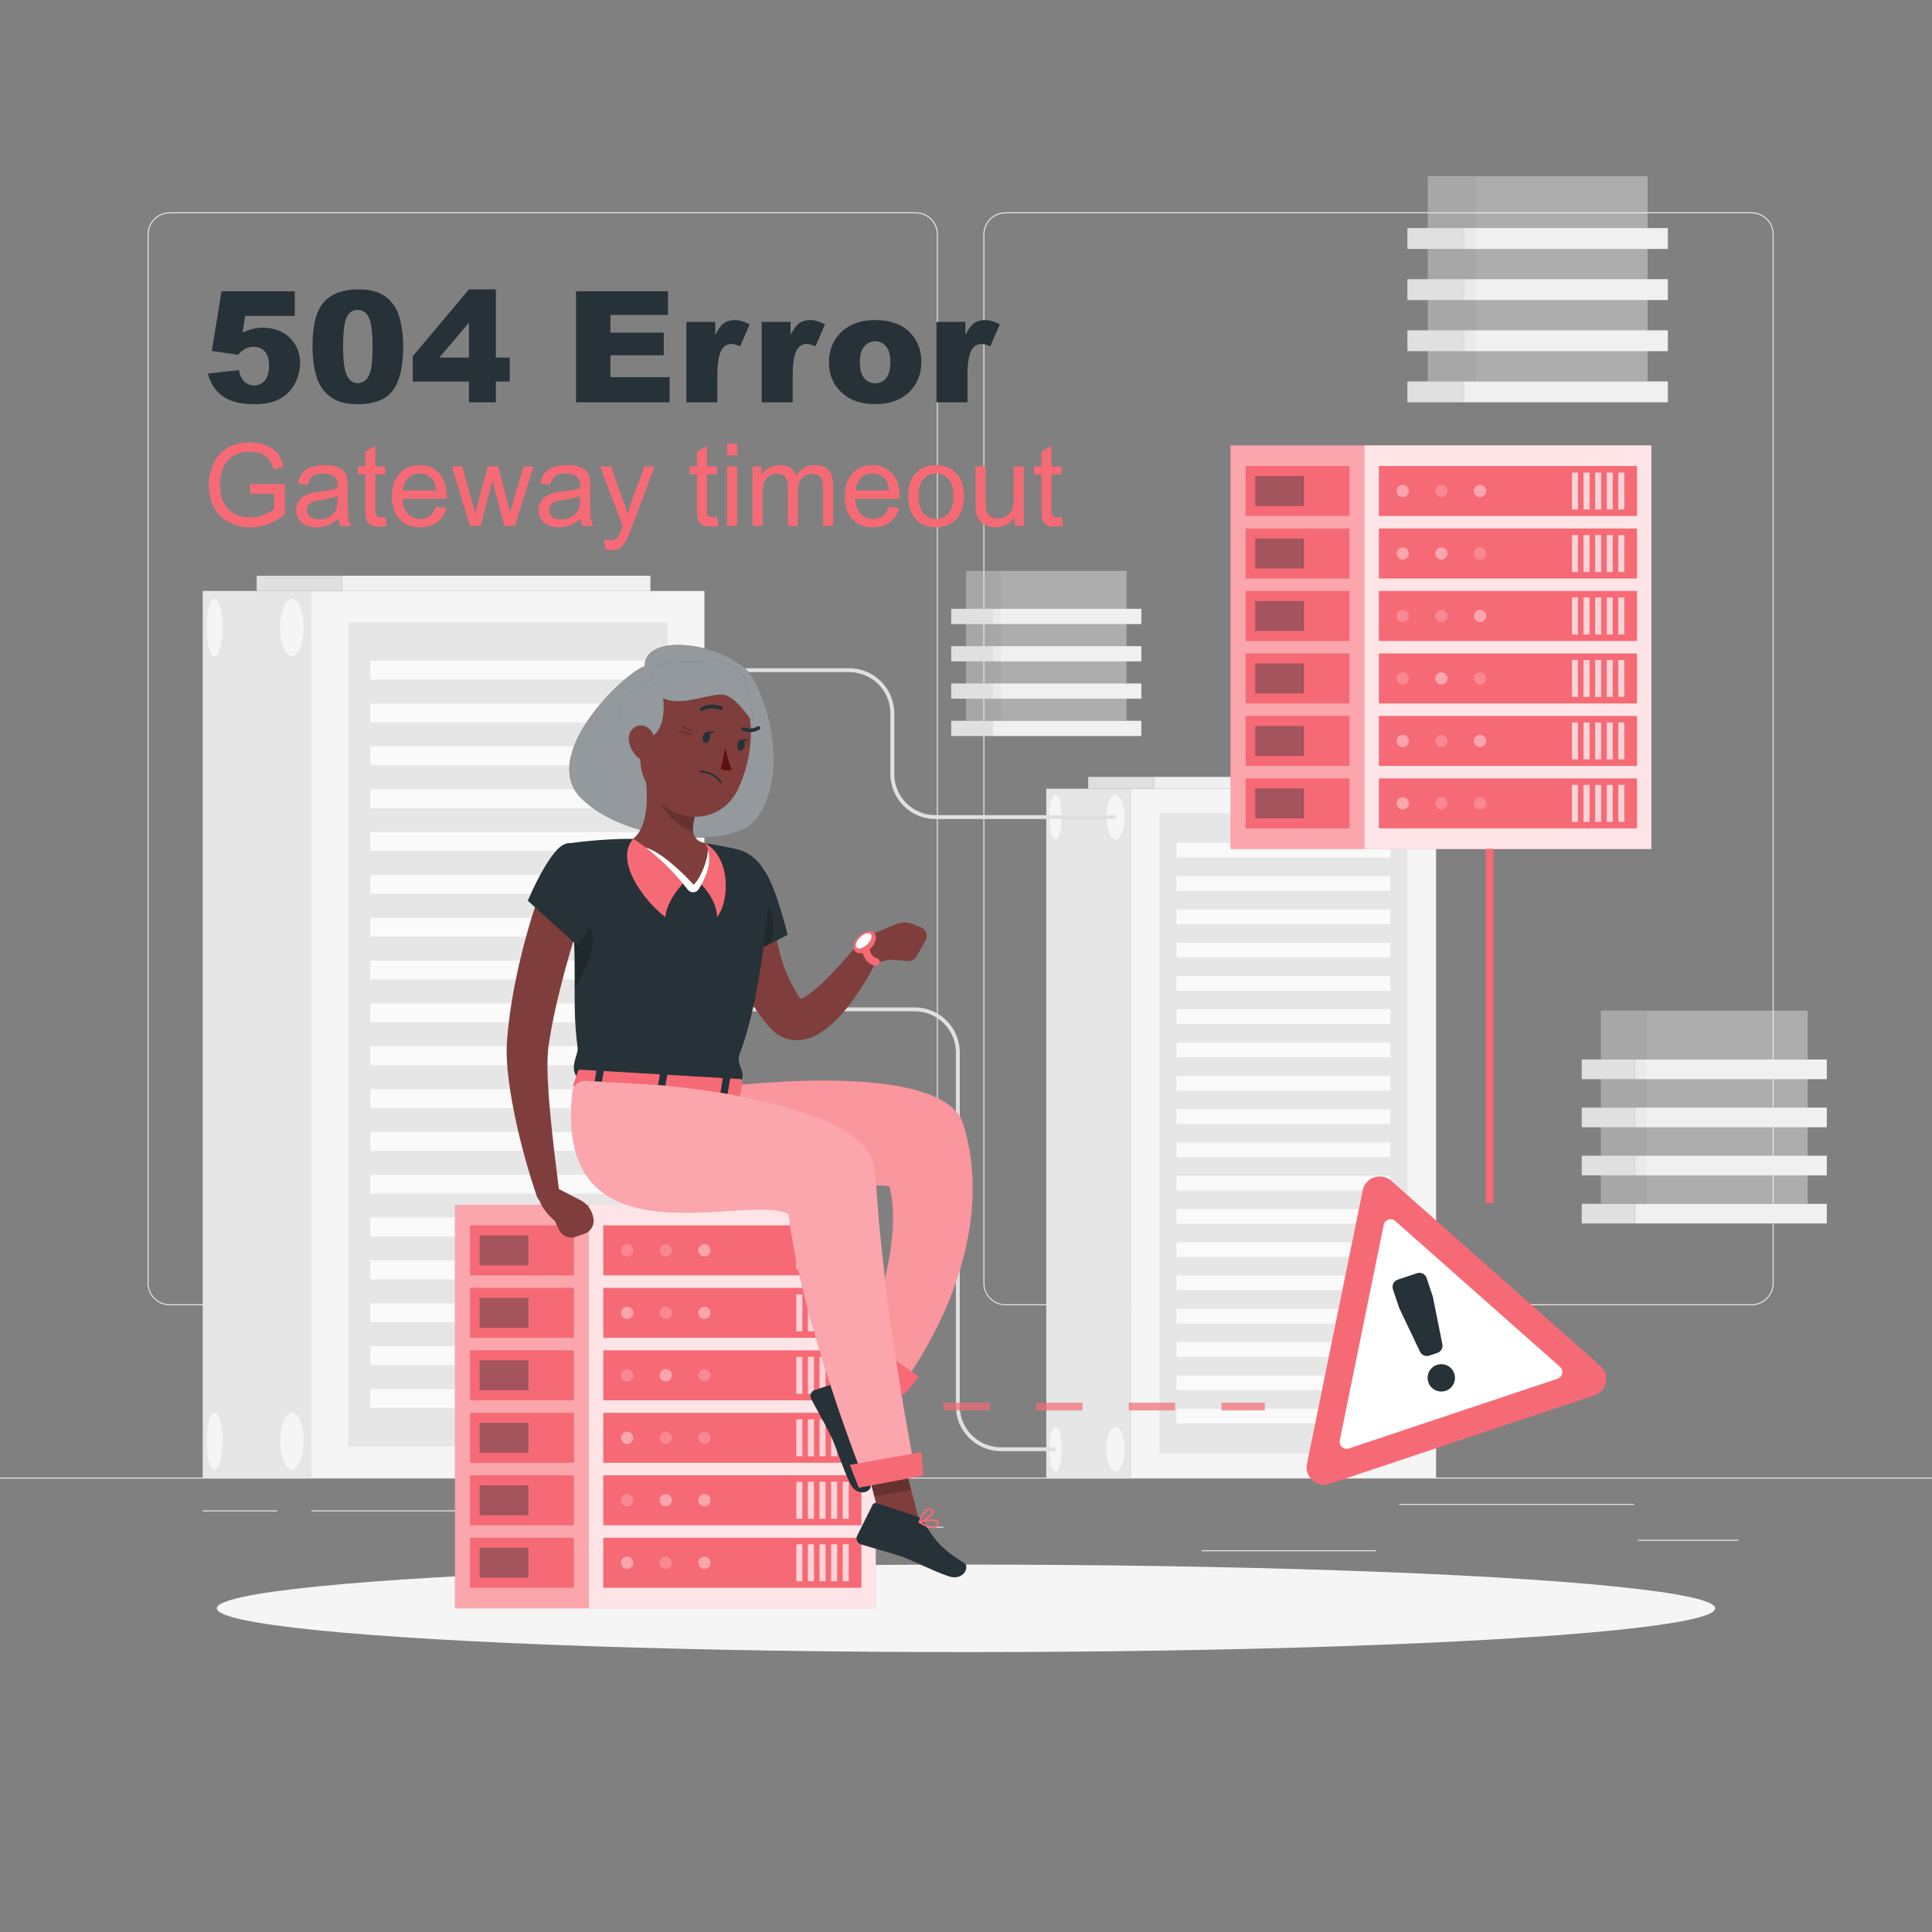 <?xml version="1.0" encoding="utf-8"?>
<!-- Generator: Adobe Illustrator 27.5.0, SVG Export Plug-In . SVG Version: 6.00 Build 0)  -->
<svg version="1.1" xmlns="http://www.w3.org/2000/svg" xmlns:xlink="http://www.w3.org/1999/xlink" x="0px" y="0px"
	 viewBox="0 0 500 500" style="enable-background:new 0 0 500 500;" xml:space="preserve">
<rect x="0" y="0" width="500" height="500" fill="#808080" stroke="none"/>
<g id="Background_Complete">
	<g>
		<g>
			<rect y="382.398" style="fill:#EBEBEB;" width="500" height="0.25"/>
			<path style="fill:#EBEBEB;" d="M237.014,337.8H43.915c-3.147,0-5.708-2.561-5.708-5.708V60.66c0-3.147,2.561-5.708,5.708-5.708
				h193.099c3.146,0,5.707,2.561,5.707,5.708v271.432C242.721,335.239,240.16,337.8,237.014,337.8z M43.915,55.203
				c-3.01,0-5.458,2.448-5.458,5.458v271.432c0,3.01,2.448,5.458,5.458,5.458h193.099c3.009,0,5.457-2.448,5.457-5.458V60.66
				c0-3.009-2.448-5.458-5.457-5.458H43.915z"/>
			<path style="fill:#EBEBEB;" d="M453.31,337.8H260.212c-3.147,0-5.707-2.561-5.707-5.708V60.66c0-3.147,2.561-5.708,5.707-5.708
				H453.31c3.148,0,5.708,2.561,5.708,5.708v271.432C459.019,335.239,456.458,337.8,453.31,337.8z M260.212,55.203
				c-3.009,0-5.457,2.448-5.457,5.458v271.432c0,3.01,2.448,5.458,5.457,5.458H453.31c3.01,0,5.458-2.448,5.458-5.458V60.66
				c0-3.009-2.448-5.458-5.458-5.458H260.212z"/>
		</g>
		<g>
			<rect x="423.904" y="398.494" style="fill:#EBEBEB;" width="25.997" height="0.25"/>
			<rect x="311" y="401.208" style="fill:#EBEBEB;" width="45.027" height="0.25"/>
			<rect x="362.111" y="389.208" style="fill:#EBEBEB;" width="60.792" height="0.25"/>
			<rect x="52.459" y="390.888" style="fill:#EBEBEB;" width="19.235" height="0.25"/>
			<rect x="80.597" y="390.888" style="fill:#EBEBEB;" width="55.292" height="0.25"/>
			<rect x="169.667" y="395.111" style="fill:#EBEBEB;" width="74.467" height="0.25"/>
		</g>
	</g>
	<g>
		<g>
			<rect x="80.597" y="152.946" style="fill:#F5F5F5;" width="101.706" height="229.452"/>
			<rect x="90.143" y="161.002" style="fill:#E6E6E6;" width="82.612" height="213.341"/>
			<g>
				<rect x="95.826" y="171.002" style="fill:#FAFAFA;" width="71.247" height="4.879"/>
				<rect x="95.826" y="182.088" style="fill:#FAFAFA;" width="71.247" height="4.879"/>
				<rect x="95.826" y="193.174" style="fill:#FAFAFA;" width="71.247" height="4.879"/>
				<rect x="95.826" y="204.26" style="fill:#FAFAFA;" width="71.247" height="4.879"/>
				<rect x="95.826" y="215.346" style="fill:#FAFAFA;" width="71.247" height="4.879"/>
				<rect x="95.826" y="226.432" style="fill:#FAFAFA;" width="71.247" height="4.879"/>
				<rect x="95.826" y="237.518" style="fill:#FAFAFA;" width="71.247" height="4.879"/>
				<rect x="95.826" y="248.604" style="fill:#FAFAFA;" width="71.247" height="4.879"/>
				<rect x="95.826" y="259.69" style="fill:#FAFAFA;" width="71.247" height="4.879"/>
				<rect x="95.826" y="270.776" style="fill:#FAFAFA;" width="71.247" height="4.879"/>
				<rect x="95.826" y="281.862" style="fill:#FAFAFA;" width="71.247" height="4.879"/>
				<rect x="95.826" y="292.948" style="fill:#FAFAFA;" width="71.247" height="4.879"/>
				<rect x="95.826" y="304.034" style="fill:#FAFAFA;" width="71.247" height="4.879"/>
				<rect x="95.826" y="315.12" style="fill:#FAFAFA;" width="71.247" height="4.879"/>
				<rect x="95.826" y="326.206" style="fill:#FAFAFA;" width="71.247" height="4.879"/>
				<rect x="95.826" y="337.292" style="fill:#FAFAFA;" width="71.247" height="4.879"/>
				<rect x="95.826" y="348.378" style="fill:#FAFAFA;" width="71.247" height="4.879"/>
				<rect x="95.826" y="359.464" style="fill:#FAFAFA;" width="71.247" height="4.879"/>
			</g>
			
				<rect x="52.459" y="152.946" transform="matrix(-1 -1.224647e-16 1.224647e-16 -1 133.056 535.345)" style="fill:#E6E6E6;" width="28.138" height="229.452"/>
			<rect x="88.511" y="149" style="fill:#F0F0F0;" width="79.822" height="3.946"/>
			
				<rect x="66.428" y="149" transform="matrix(-1 -1.224647e-16 1.224647e-16 -1 154.94 301.946)" style="fill:#E0E0E0;" width="22.083" height="3.946"/>
			<ellipse style="fill:#F5F5F5;" cx="75.548" cy="162.39" rx="3.048" ry="7.444"/>
			<path style="fill:#F5F5F5;" d="M53.459,162.39c0,4.111,0.923,7.444,2.062,7.444c1.139,0,2.062-3.333,2.062-7.444
				c0-4.111-0.923-7.444-2.062-7.444C54.382,154.946,53.459,158.279,53.459,162.39z"/>
			<ellipse style="fill:#F5F5F5;" cx="75.548" cy="372.955" rx="3.048" ry="7.444"/>
			<path style="fill:#F5F5F5;" d="M53.459,372.955c0,4.111,0.923,7.444,2.062,7.444c1.139,0,2.062-3.333,2.062-7.444
				s-0.923-7.444-2.062-7.444C54.382,365.511,53.459,368.844,53.459,372.955z"/>
		</g>
		<g>
			<rect x="292.637" y="204.125" style="fill:#F5F5F5;" width="79.02" height="178.274"/>
			<rect x="300.054" y="210.384" style="fill:#E6E6E6;" width="64.186" height="165.756"/>
			<g>
				<rect x="304.469" y="218.153" style="fill:#FAFAFA;" width="55.356" height="3.791"/>
				<rect x="304.469" y="226.766" style="fill:#FAFAFA;" width="55.356" height="3.791"/>
				<rect x="304.469" y="235.38" style="fill:#FAFAFA;" width="55.356" height="3.791"/>
				<rect x="304.469" y="243.993" style="fill:#FAFAFA;" width="55.356" height="3.791"/>
				<rect x="304.469" y="252.606" style="fill:#FAFAFA;" width="55.356" height="3.791"/>
				<rect x="304.469" y="261.22" style="fill:#FAFAFA;" width="55.356" height="3.791"/>
				<rect x="304.469" y="269.833" style="fill:#FAFAFA;" width="55.356" height="3.791"/>
				<rect x="304.469" y="278.446" style="fill:#FAFAFA;" width="55.356" height="3.791"/>
				<rect x="304.469" y="287.059" style="fill:#FAFAFA;" width="55.356" height="3.791"/>
				<rect x="304.469" y="295.673" style="fill:#FAFAFA;" width="55.356" height="3.791"/>
				<rect x="304.469" y="304.286" style="fill:#FAFAFA;" width="55.356" height="3.791"/>
				<rect x="304.469" y="312.899" style="fill:#FAFAFA;" width="55.356" height="3.791"/>
				<rect x="304.469" y="321.513" style="fill:#FAFAFA;" width="55.356" height="3.791"/>
				<rect x="304.469" y="330.126" style="fill:#FAFAFA;" width="55.356" height="3.791"/>
				<rect x="304.469" y="338.739" style="fill:#FAFAFA;" width="55.356" height="3.791"/>
				<rect x="304.469" y="347.353" style="fill:#FAFAFA;" width="55.356" height="3.791"/>
				<rect x="304.469" y="355.966" style="fill:#FAFAFA;" width="55.356" height="3.791"/>
				<rect x="304.469" y="364.579" style="fill:#FAFAFA;" width="55.356" height="3.791"/>
			</g>
			
				<rect x="270.775" y="204.125" transform="matrix(-1 -1.224647e-16 1.224647e-16 -1 563.412 586.523)" style="fill:#E6E6E6;" width="21.862" height="178.274"/>
			<rect x="298.786" y="201.059" style="fill:#F0F0F0;" width="62.018" height="3.066"/>
			
				<rect x="281.628" y="201.059" transform="matrix(-1 -1.224647e-16 1.224647e-16 -1 580.414 405.184)" style="fill:#E0E0E0;" width="17.158" height="3.066"/>
			<path style="fill:#F5F5F5;" d="M286.346,211.462c0,3.194,1.06,5.783,2.368,5.783c1.308,0,2.368-2.589,2.368-5.783
				c0-3.194-1.06-5.783-2.368-5.783C287.406,205.679,286.346,208.268,286.346,211.462z"/>
			<path style="fill:#F5F5F5;" d="M271.552,211.462c0,3.194,0.717,5.783,1.602,5.783c0.885,0,1.602-2.589,1.602-5.783
				c0-3.194-0.717-5.783-1.602-5.783C272.269,205.679,271.552,208.268,271.552,211.462z"/>
			<path style="fill:#F5F5F5;" d="M286.346,375.061c0,3.194,1.06,5.783,2.368,5.783c1.308,0,2.368-2.589,2.368-5.783
				c0-3.194-1.06-5.783-2.368-5.783C287.406,369.278,286.346,371.867,286.346,375.061z"/>
			<path style="fill:#F5F5F5;" d="M271.552,375.061c0,3.194,0.717,5.783,1.602,5.783c0.885,0,1.602-2.589,1.602-5.783
				c0-3.194-0.717-5.783-1.602-5.783C272.269,369.278,271.552,371.867,271.552,375.061z"/>
		</g>
		<path style="fill:#E0E0E0;" d="M288.715,211.962h-46.63c-6.426,0-11.654-5.229-11.654-11.654v-15.712
			c0-5.875-4.78-10.654-10.655-10.654h-37.473v-1h37.473c6.427,0,11.655,5.229,11.655,11.654v15.712
			c0,5.875,4.779,10.654,10.654,10.654h46.63V211.962z"/>
		<path style="fill:#E0E0E0;" d="M273.154,375.561h-14.11c-6.427,0-11.655-5.228-11.655-11.655v-91.532
			c0-5.875-4.779-10.654-10.654-10.654h-54.432v-1h54.432c6.426,0,11.654,5.229,11.654,11.654v91.532
			c0,5.875,4.78,10.655,10.655,10.655h14.11V375.561z"/>
		<g>
			<g>
				<rect x="378.845" y="98.714" style="fill:#F0F0F0;" width="52.792" height="5.4"/>
				
					<rect x="364.24" y="98.714" transform="matrix(-1 -1.224647e-16 1.224647e-16 -1 743.085 202.827)" style="fill:#E0E0E0;" width="14.605" height="5.4"/>
			</g>
			<g>
				<rect x="378.845" y="85.486" style="fill:#F0F0F0;" width="52.792" height="5.4"/>
				
					<rect x="364.24" y="85.486" transform="matrix(-1 -1.224647e-16 1.224647e-16 -1 743.085 176.373)" style="fill:#E0E0E0;" width="14.605" height="5.4"/>
			</g>
			<g>
				<rect x="378.845" y="72.259" style="fill:#F0F0F0;" width="52.792" height="5.4"/>
				
					<rect x="364.24" y="72.259" transform="matrix(-1 -1.224647e-16 1.224647e-16 -1 743.085 149.918)" style="fill:#E0E0E0;" width="14.605" height="5.4"/>
			</g>
			<g>
				<rect x="378.845" y="59.031" style="fill:#F0F0F0;" width="52.792" height="5.401"/>
				
					<rect x="364.24" y="59.031" transform="matrix(-1 -1.224647e-16 1.224647e-16 -1 743.085 123.463)" style="fill:#E0E0E0;" width="14.605" height="5.401"/>
			</g>
			<g style="opacity:0.4;">
				<rect x="381.825" y="45.586" style="fill:#F0F0F0;" width="44.552" height="53.127"/>
				
					<rect x="369.5" y="45.586" transform="matrix(-1 -1.224647e-16 1.224647e-16 -1 751.325 144.3)" style="fill:#E0E0E0;" width="12.326" height="53.127"/>
			</g>
		</g>
		<g>
			<g>
				<rect x="256.834" y="186.539" style="fill:#F0F0F0;" width="38.547" height="3.943"/>
				
					<rect x="246.169" y="186.539" transform="matrix(-1 -1.224647e-16 1.224647e-16 -1 503.003 377.022)" style="fill:#E0E0E0;" width="10.665" height="3.943"/>
			</g>
			<g>
				<rect x="256.834" y="176.881" style="fill:#F0F0F0;" width="38.547" height="3.943"/>
				
					<rect x="246.169" y="176.881" transform="matrix(-1 -1.224647e-16 1.224647e-16 -1 503.003 357.705)" style="fill:#E0E0E0;" width="10.665" height="3.943"/>
			</g>
			<g>
				<rect x="256.834" y="167.223" style="fill:#F0F0F0;" width="38.547" height="3.943"/>
				
					<rect x="246.169" y="167.223" transform="matrix(-1 -1.224647e-16 1.224647e-16 -1 503.003 338.388)" style="fill:#E0E0E0;" width="10.665" height="3.943"/>
			</g>
			<g>
				<rect x="256.834" y="157.564" style="fill:#F0F0F0;" width="38.547" height="3.943"/>
				
					<rect x="246.169" y="157.564" transform="matrix(-1 -1.224647e-16 1.224647e-16 -1 503.003 319.072)" style="fill:#E0E0E0;" width="10.665" height="3.943"/>
			</g>
			<g style="opacity:0.4;">
				<rect x="259.01" y="147.747" style="fill:#F0F0F0;" width="32.531" height="38.792"/>
				
					<rect x="250.01" y="147.747" transform="matrix(-1 -1.224647e-16 1.224647e-16 -1 509.019 334.286)" style="fill:#E0E0E0;" width="9" height="38.792"/>
			</g>
		</g>
		<g>
			<g>
				<rect x="423.098" y="311.548" style="fill:#F0F0F0;" width="49.68" height="5.082"/>
				
					<rect x="409.354" y="311.548" transform="matrix(-1 -1.224647e-16 1.224647e-16 -1 832.452 628.178)" style="fill:#E0E0E0;" width="13.744" height="5.082"/>
			</g>
			<g>
				<rect x="423.098" y="299.1" style="fill:#F0F0F0;" width="49.68" height="5.082"/>
				
					<rect x="409.354" y="299.1" transform="matrix(-1 -1.224647e-16 1.224647e-16 -1 832.452 603.283)" style="fill:#E0E0E0;" width="13.744" height="5.082"/>
			</g>
			<g>
				<rect x="423.098" y="286.653" style="fill:#F0F0F0;" width="49.68" height="5.082"/>
				
					<rect x="409.354" y="286.653" transform="matrix(-1 -1.224647e-16 1.224647e-16 -1 832.452 578.388)" style="fill:#E0E0E0;" width="13.744" height="5.082"/>
			</g>
			<g>
				<rect x="423.098" y="274.205" style="fill:#F0F0F0;" width="49.68" height="5.082"/>
				
					<rect x="409.354" y="274.205" transform="matrix(-1 -1.224647e-16 1.224647e-16 -1 832.452 553.493)" style="fill:#E0E0E0;" width="13.744" height="5.082"/>
			</g>
			<g style="opacity:0.4;">
				<rect x="425.903" y="261.553" style="fill:#F0F0F0;" width="41.925" height="49.995"/>
				
					<rect x="414.304" y="261.553" transform="matrix(-1 -1.224647e-16 1.224647e-16 -1 840.206 573.101)" style="fill:#E0E0E0;" width="11.599" height="49.995"/>
			</g>
		</g>
	</g>
</g>
<g id="Background_Simple" style="display:none;">
	<g style="display:inline;">
		<path style="fill:#F66A75;" d="M134.577,235.04c55.768-72.218,60.679-190.967,158.991-132.166
			c50.026,29.921,96.395,7.028,106.638,54.61c7.032,32.667-19.815,99.685-40.198,125.233
			c-30.705,38.487-67.567,34.166-108.996,32.919c-46.886-1.411-73.134,27.016-116.05,35.238c-31.317,6-78.313-21.508-74.376-62.035
			C65.409,239.183,110.814,265.813,134.577,235.04z"/>
		<path style="opacity:0.9;fill:#FFFFFF;" d="M134.577,235.04c55.768-72.218,60.679-190.967,158.991-132.166
			c50.026,29.921,96.395,7.028,106.638,54.61c7.032,32.667-19.815,99.685-40.198,125.233
			c-30.705,38.487-67.567,34.166-108.996,32.919c-46.886-1.411-73.134,27.016-116.05,35.238c-31.317,6-78.313-21.508-74.376-62.035
			C65.409,239.183,110.814,265.813,134.577,235.04z"/>
	</g>
</g>
<g id="Shadow_1_">
	<ellipse id="_x3C_Path_x3E__367_" style="fill:#F5F5F5;" cx="250" cy="416.238" rx="193.889" ry="11.323"/>
</g>
<g id="Servers">
	<g>
		<g>
			<rect x="318.477" y="115.276" style="fill:#F66A75;" width="108.889" height="104.444"/>
			<rect x="318.477" y="115.276" style="opacity:0.4;fill:#FFFFFF;" width="108.889" height="104.444"/>
			<rect x="353.144" y="115.276" style="opacity:0.7;fill:#FFFFFF;" width="74.222" height="104.444"/>
			<g>
				<rect x="356.855" y="120.609" style="fill:#F66A75;" width="66.8" height="12.935"/>
				<rect x="356.855" y="136.777" style="fill:#F66A75;" width="66.8" height="12.935"/>
				<rect x="356.855" y="152.946" style="fill:#F66A75;" width="66.8" height="12.935"/>
				<rect x="356.855" y="169.115" style="fill:#F66A75;" width="66.8" height="12.935"/>
				<rect x="356.855" y="185.283" style="fill:#F66A75;" width="66.8" height="12.935"/>
				<rect x="356.855" y="201.452" style="fill:#F66A75;" width="66.8" height="12.935"/>
			</g>
			<g>
				<rect x="322.366" y="120.609" style="fill:#F66A75;" width="26.889" height="12.935"/>
				<rect x="322.366" y="136.777" style="fill:#F66A75;" width="26.889" height="12.935"/>
				<rect x="322.366" y="152.946" style="fill:#F66A75;" width="26.889" height="12.935"/>
				<rect x="322.366" y="169.115" style="fill:#F66A75;" width="26.889" height="12.935"/>
				<rect x="322.366" y="185.283" style="fill:#F66A75;" width="26.889" height="12.935"/>
				<rect x="322.366" y="201.452" style="fill:#F66A75;" width="26.889" height="12.935"/>
			</g>
			<rect x="324.855" y="123.196" style="opacity:0.4;fill:#263238;" width="12.622" height="7.761"/>
			<rect x="324.855" y="139.365" style="opacity:0.4;fill:#263238;" width="12.622" height="7.761"/>
			<rect x="324.855" y="155.533" style="opacity:0.4;fill:#263238;" width="12.622" height="7.761"/>
			<rect x="324.855" y="171.702" style="opacity:0.4;fill:#263238;" width="12.622" height="7.761"/>
			<rect x="324.855" y="187.87" style="opacity:0.4;fill:#263238;" width="12.622" height="7.761"/>
			<rect x="324.855" y="204.039" style="opacity:0.4;fill:#263238;" width="12.622" height="7.761"/>
			<rect x="418.819" y="122.294" style="opacity:0.7;fill:#FFFFFF;" width="1.561" height="9.565"/>
			<rect x="415.819" y="122.294" style="opacity:0.7;fill:#FFFFFF;" width="1.561" height="9.565"/>
			<rect x="412.819" y="122.294" style="opacity:0.7;fill:#FFFFFF;" width="1.561" height="9.565"/>
			<rect x="409.819" y="122.294" style="opacity:0.7;fill:#FFFFFF;" width="1.561" height="9.565"/>
			<rect x="406.819" y="122.294" style="opacity:0.7;fill:#FFFFFF;" width="1.561" height="9.565"/>
			<rect x="418.819" y="138.462" style="opacity:0.7;fill:#FFFFFF;" width="1.561" height="9.565"/>
			<rect x="415.819" y="138.462" style="opacity:0.7;fill:#FFFFFF;" width="1.561" height="9.565"/>
			<rect x="412.819" y="138.462" style="opacity:0.7;fill:#FFFFFF;" width="1.561" height="9.565"/>
			<rect x="409.819" y="138.462" style="opacity:0.7;fill:#FFFFFF;" width="1.561" height="9.565"/>
			<rect x="406.819" y="138.462" style="opacity:0.7;fill:#FFFFFF;" width="1.561" height="9.565"/>
			<rect x="418.819" y="154.631" style="opacity:0.7;fill:#FFFFFF;" width="1.561" height="9.565"/>
			<rect x="415.819" y="154.631" style="opacity:0.7;fill:#FFFFFF;" width="1.561" height="9.565"/>
			<rect x="412.819" y="154.631" style="opacity:0.7;fill:#FFFFFF;" width="1.561" height="9.565"/>
			<rect x="409.819" y="154.631" style="opacity:0.7;fill:#FFFFFF;" width="1.561" height="9.565"/>
			<rect x="406.819" y="154.631" style="opacity:0.7;fill:#FFFFFF;" width="1.561" height="9.565"/>
			<rect x="418.819" y="170.8" style="opacity:0.7;fill:#FFFFFF;" width="1.561" height="9.565"/>
			<rect x="415.819" y="170.8" style="opacity:0.7;fill:#FFFFFF;" width="1.561" height="9.565"/>
			<rect x="412.819" y="170.8" style="opacity:0.7;fill:#FFFFFF;" width="1.561" height="9.565"/>
			<rect x="409.819" y="170.8" style="opacity:0.7;fill:#FFFFFF;" width="1.561" height="9.565"/>
			<rect x="406.819" y="170.8" style="opacity:0.7;fill:#FFFFFF;" width="1.561" height="9.565"/>
			<rect x="418.819" y="186.968" style="opacity:0.7;fill:#FFFFFF;" width="1.561" height="9.565"/>
			<rect x="415.819" y="186.968" style="opacity:0.7;fill:#FFFFFF;" width="1.561" height="9.565"/>
			<rect x="412.819" y="186.968" style="opacity:0.7;fill:#FFFFFF;" width="1.561" height="9.565"/>
			<rect x="409.819" y="186.968" style="opacity:0.7;fill:#FFFFFF;" width="1.561" height="9.565"/>
			<rect x="406.819" y="186.968" style="opacity:0.7;fill:#FFFFFF;" width="1.561" height="9.565"/>
			<rect x="418.819" y="203.137" style="opacity:0.7;fill:#FFFFFF;" width="1.561" height="9.565"/>
			<rect x="415.819" y="203.137" style="opacity:0.7;fill:#FFFFFF;" width="1.561" height="9.565"/>
			<rect x="412.819" y="203.137" style="opacity:0.7;fill:#FFFFFF;" width="1.561" height="9.565"/>
			<rect x="409.819" y="203.137" style="opacity:0.7;fill:#FFFFFF;" width="1.561" height="9.565"/>
			<rect x="406.819" y="203.137" style="opacity:0.7;fill:#FFFFFF;" width="1.561" height="9.565"/>
			<path style="opacity:0.2;fill:#FFFFFF;" d="M381.444,207.919c0-0.877,0.711-1.588,1.588-1.588s1.588,0.711,1.588,1.588
				c0,0.877-0.711,1.588-1.588,1.588S381.444,208.796,381.444,207.919z"/>
			<path style="opacity:0.2;fill:#FFFFFF;" d="M371.444,207.919c0-0.877,0.711-1.588,1.588-1.588s1.588,0.711,1.588,1.588
				c0,0.877-0.711,1.588-1.588,1.588S371.444,208.796,371.444,207.919z"/>
			<path style="opacity:0.4;fill:#FFFFFF;" d="M361.444,207.919c0-0.877,0.711-1.588,1.588-1.588s1.588,0.711,1.588,1.588
				c0,0.877-0.711,1.588-1.588,1.588S361.444,208.796,361.444,207.919z"/>
			<path style="opacity:0.4;fill:#FFFFFF;" d="M381.444,191.751c0-0.877,0.711-1.588,1.588-1.588s1.588,0.711,1.588,1.588
				s-0.711,1.588-1.588,1.588S381.444,192.628,381.444,191.751z"/>
			<path style="opacity:0.2;fill:#FFFFFF;" d="M371.444,191.751c0-0.877,0.711-1.588,1.588-1.588s1.588,0.711,1.588,1.588
				s-0.711,1.588-1.588,1.588S371.444,192.628,371.444,191.751z"/>
			<path style="opacity:0.4;fill:#FFFFFF;" d="M361.444,191.751c0-0.877,0.711-1.588,1.588-1.588s1.588,0.711,1.588,1.588
				s-0.711,1.588-1.588,1.588S361.444,192.628,361.444,191.751z"/>
			<path style="opacity:0.2;fill:#FFFFFF;" d="M381.444,175.582c0-0.877,0.711-1.588,1.588-1.588s1.588,0.711,1.588,1.588
				c0,0.877-0.711,1.588-1.588,1.588S381.444,176.459,381.444,175.582z"/>
			<path style="opacity:0.4;fill:#FFFFFF;" d="M371.444,175.582c0-0.877,0.711-1.588,1.588-1.588s1.588,0.711,1.588,1.588
				c0,0.877-0.711,1.588-1.588,1.588S371.444,176.459,371.444,175.582z"/>
			<path style="opacity:0.2;fill:#FFFFFF;" d="M361.444,175.582c0-0.877,0.711-1.588,1.588-1.588s1.588,0.711,1.588,1.588
				c0,0.877-0.711,1.588-1.588,1.588S361.444,176.459,361.444,175.582z"/>
			<path style="opacity:0.4;fill:#FFFFFF;" d="M381.444,159.413c0-0.877,0.711-1.588,1.588-1.588s1.588,0.711,1.588,1.588
				c0,0.877-0.711,1.588-1.588,1.588S381.444,160.291,381.444,159.413z"/>
			<path style="opacity:0.2;fill:#FFFFFF;" d="M371.444,159.413c0-0.877,0.711-1.588,1.588-1.588s1.588,0.711,1.588,1.588
				c0,0.877-0.711,1.588-1.588,1.588S371.444,160.291,371.444,159.413z"/>
			<path style="opacity:0.2;fill:#FFFFFF;" d="M361.444,159.413c0-0.877,0.711-1.588,1.588-1.588s1.588,0.711,1.588,1.588
				c0,0.877-0.711,1.588-1.588,1.588S361.444,160.291,361.444,159.413z"/>
			<path style="opacity:0.2;fill:#FFFFFF;" d="M381.444,143.245c0-0.877,0.711-1.588,1.588-1.588s1.588,0.711,1.588,1.588
				c0,0.877-0.711,1.588-1.588,1.588S381.444,144.122,381.444,143.245z"/>
			<path style="opacity:0.4;fill:#FFFFFF;" d="M371.444,143.245c0-0.877,0.711-1.588,1.588-1.588s1.588,0.711,1.588,1.588
				c0,0.877-0.711,1.588-1.588,1.588S371.444,144.122,371.444,143.245z"/>
			<path style="opacity:0.4;fill:#FFFFFF;" d="M361.444,143.245c0-0.877,0.711-1.588,1.588-1.588s1.588,0.711,1.588,1.588
				c0,0.877-0.711,1.588-1.588,1.588S361.444,144.122,361.444,143.245z"/>
			<path style="opacity:0.4;fill:#FFFFFF;" d="M381.444,127.076c0-0.877,0.711-1.588,1.588-1.588s1.588,0.711,1.588,1.588
				s-0.711,1.588-1.588,1.588S381.444,127.953,381.444,127.076z"/>
			<path style="opacity:0.2;fill:#FFFFFF;" d="M371.444,127.076c0-0.877,0.711-1.588,1.588-1.588s1.588,0.711,1.588,1.588
				s-0.711,1.588-1.588,1.588S371.444,127.953,371.444,127.076z"/>
			<path style="opacity:0.4;fill:#FFFFFF;" d="M361.444,127.076c0-0.877,0.711-1.588,1.588-1.588s1.588,0.711,1.588,1.588
				s-0.711,1.588-1.588,1.588S361.444,127.953,361.444,127.076z"/>
		</g>
		<g>
			<rect x="117.747" y="311.794" style="fill:#F66A75;" width="108.889" height="104.444"/>
			<rect x="117.747" y="311.794" style="opacity:0.4;fill:#FFFFFF;" width="108.889" height="104.444"/>
			<rect x="152.413" y="311.794" style="opacity:0.7;fill:#FFFFFF;" width="74.222" height="104.444"/>
			<g>
				<rect x="156.125" y="317.127" style="fill:#F66A75;" width="66.8" height="12.935"/>
				<rect x="156.125" y="333.296" style="fill:#F66A75;" width="66.8" height="12.935"/>
				<rect x="156.125" y="349.464" style="fill:#F66A75;" width="66.8" height="12.935"/>
				<rect x="156.125" y="365.633" style="fill:#F66A75;" width="66.8" height="12.935"/>
				<rect x="156.125" y="381.801" style="fill:#F66A75;" width="66.8" height="12.935"/>
				<rect x="156.125" y="397.97" style="fill:#F66A75;" width="66.8" height="12.935"/>
			</g>
			<g>
				<rect x="121.636" y="317.127" style="fill:#F66A75;" width="26.889" height="12.935"/>
				<rect x="121.636" y="333.296" style="fill:#F66A75;" width="26.889" height="12.935"/>
				<rect x="121.636" y="349.464" style="fill:#F66A75;" width="26.889" height="12.935"/>
				<rect x="121.636" y="365.633" style="fill:#F66A75;" width="26.889" height="12.935"/>
				<rect x="121.636" y="381.801" style="fill:#F66A75;" width="26.889" height="12.935"/>
				<rect x="121.636" y="397.97" style="fill:#F66A75;" width="26.889" height="12.935"/>
			</g>
			<rect x="124.125" y="319.714" style="opacity:0.4;fill:#263238;" width="12.622" height="7.761"/>
			<rect x="124.125" y="335.882" style="opacity:0.4;fill:#263238;" width="12.622" height="7.761"/>
			<rect x="124.125" y="352.051" style="opacity:0.4;fill:#263238;" width="12.622" height="7.761"/>
			<rect x="124.125" y="368.22" style="opacity:0.4;fill:#263238;" width="12.622" height="7.761"/>
			<rect x="124.125" y="384.388" style="opacity:0.4;fill:#263238;" width="12.622" height="7.761"/>
			<rect x="124.125" y="400.557" style="opacity:0.4;fill:#263238;" width="12.622" height="7.761"/>
			<rect x="218.089" y="318.812" style="opacity:0.7;fill:#FFFFFF;" width="1.561" height="9.565"/>
			<rect x="215.089" y="318.812" style="opacity:0.7;fill:#FFFFFF;" width="1.561" height="9.565"/>
			<rect x="212.089" y="318.812" style="opacity:0.7;fill:#FFFFFF;" width="1.561" height="9.565"/>
			<rect x="209.089" y="318.812" style="opacity:0.7;fill:#FFFFFF;" width="1.561" height="9.565"/>
			<rect x="206.089" y="318.812" style="opacity:0.7;fill:#FFFFFF;" width="1.561" height="9.565"/>
			<rect x="218.089" y="334.98" style="opacity:0.7;fill:#FFFFFF;" width="1.561" height="9.565"/>
			<rect x="215.089" y="334.98" style="opacity:0.7;fill:#FFFFFF;" width="1.561" height="9.565"/>
			<rect x="212.089" y="334.98" style="opacity:0.7;fill:#FFFFFF;" width="1.561" height="9.565"/>
			<rect x="209.089" y="334.98" style="opacity:0.7;fill:#FFFFFF;" width="1.561" height="9.565"/>
			<rect x="206.089" y="334.98" style="opacity:0.7;fill:#FFFFFF;" width="1.561" height="9.565"/>
			<rect x="218.089" y="351.149" style="opacity:0.7;fill:#FFFFFF;" width="1.561" height="9.565"/>
			<rect x="215.089" y="351.149" style="opacity:0.7;fill:#FFFFFF;" width="1.561" height="9.565"/>
			<rect x="212.089" y="351.149" style="opacity:0.7;fill:#FFFFFF;" width="1.561" height="9.565"/>
			<rect x="209.089" y="351.149" style="opacity:0.7;fill:#FFFFFF;" width="1.561" height="9.565"/>
			<rect x="206.089" y="351.149" style="opacity:0.7;fill:#FFFFFF;" width="1.561" height="9.565"/>
			<rect x="218.089" y="367.318" style="opacity:0.7;fill:#FFFFFF;" width="1.561" height="9.565"/>
			<rect x="215.089" y="367.318" style="opacity:0.7;fill:#FFFFFF;" width="1.561" height="9.565"/>
			<rect x="212.089" y="367.318" style="opacity:0.7;fill:#FFFFFF;" width="1.561" height="9.565"/>
			<rect x="209.089" y="367.318" style="opacity:0.7;fill:#FFFFFF;" width="1.561" height="9.565"/>
			<rect x="206.089" y="367.318" style="opacity:0.7;fill:#FFFFFF;" width="1.561" height="9.565"/>
			<rect x="218.089" y="383.486" style="opacity:0.7;fill:#FFFFFF;" width="1.561" height="9.565"/>
			<rect x="215.089" y="383.486" style="opacity:0.7;fill:#FFFFFF;" width="1.561" height="9.565"/>
			<rect x="212.089" y="383.486" style="opacity:0.7;fill:#FFFFFF;" width="1.561" height="9.565"/>
			<rect x="209.089" y="383.486" style="opacity:0.7;fill:#FFFFFF;" width="1.561" height="9.565"/>
			<rect x="206.089" y="383.486" style="opacity:0.7;fill:#FFFFFF;" width="1.561" height="9.565"/>
			<rect x="218.089" y="399.655" style="opacity:0.7;fill:#FFFFFF;" width="1.561" height="9.565"/>
			<rect x="215.089" y="399.655" style="opacity:0.7;fill:#FFFFFF;" width="1.561" height="9.565"/>
			<rect x="212.089" y="399.655" style="opacity:0.7;fill:#FFFFFF;" width="1.561" height="9.565"/>
			<rect x="209.089" y="399.655" style="opacity:0.7;fill:#FFFFFF;" width="1.561" height="9.565"/>
			<rect x="206.089" y="399.655" style="opacity:0.7;fill:#FFFFFF;" width="1.561" height="9.565"/>
			<path style="opacity:0.2;fill:#FFFFFF;" d="M163.891,323.594c0,0.877-0.711,1.588-1.588,1.588c-0.877,0-1.588-0.711-1.588-1.588
				s0.711-1.588,1.588-1.588C163.179,322.006,163.891,322.717,163.891,323.594z"/>
			<path style="opacity:0.2;fill:#FFFFFF;" d="M173.891,323.594c0,0.877-0.711,1.588-1.588,1.588c-0.877,0-1.588-0.711-1.588-1.588
				s0.711-1.588,1.588-1.588C173.179,322.006,173.891,322.717,173.891,323.594z"/>
			<path style="opacity:0.4;fill:#FFFFFF;" d="M183.891,323.594c0,0.877-0.711,1.588-1.588,1.588c-0.877,0-1.588-0.711-1.588-1.588
				s0.711-1.588,1.588-1.588C183.179,322.006,183.891,322.717,183.891,323.594z"/>
			<path style="opacity:0.4;fill:#FFFFFF;" d="M163.891,339.763c0,0.877-0.711,1.588-1.588,1.588c-0.877,0-1.588-0.711-1.588-1.588
				s0.711-1.588,1.588-1.588C163.179,338.175,163.891,338.886,163.891,339.763z"/>
			<path style="opacity:0.2;fill:#FFFFFF;" d="M173.891,339.763c0,0.877-0.711,1.588-1.588,1.588c-0.877,0-1.588-0.711-1.588-1.588
				s0.711-1.588,1.588-1.588C173.179,338.175,173.891,338.886,173.891,339.763z"/>
			<path style="opacity:0.4;fill:#FFFFFF;" d="M183.891,339.763c0,0.877-0.711,1.588-1.588,1.588c-0.877,0-1.588-0.711-1.588-1.588
				s0.711-1.588,1.588-1.588C183.179,338.175,183.891,338.886,183.891,339.763z"/>
			<path style="opacity:0.2;fill:#FFFFFF;" d="M163.891,355.931c0,0.877-0.711,1.588-1.588,1.588c-0.877,0-1.588-0.711-1.588-1.588
				c0-0.877,0.711-1.588,1.588-1.588C163.179,354.343,163.891,355.054,163.891,355.931z"/>
			<path style="opacity:0.4;fill:#FFFFFF;" d="M173.891,355.931c0,0.877-0.711,1.588-1.588,1.588c-0.877,0-1.588-0.711-1.588-1.588
				c0-0.877,0.711-1.588,1.588-1.588C173.179,354.343,173.891,355.054,173.891,355.931z"/>
			<path style="opacity:0.2;fill:#FFFFFF;" d="M183.891,355.931c0,0.877-0.711,1.588-1.588,1.588c-0.877,0-1.588-0.711-1.588-1.588
				c0-0.877,0.711-1.588,1.588-1.588C183.179,354.343,183.891,355.054,183.891,355.931z"/>
			<path style="opacity:0.4;fill:#FFFFFF;" d="M163.891,372.1c0,0.877-0.711,1.588-1.588,1.588c-0.877,0-1.588-0.711-1.588-1.588
				s0.711-1.588,1.588-1.588C163.179,370.512,163.891,371.223,163.891,372.1z"/>
			<path style="opacity:0.2;fill:#FFFFFF;" d="M173.891,372.1c0,0.877-0.711,1.588-1.588,1.588c-0.877,0-1.588-0.711-1.588-1.588
				s0.711-1.588,1.588-1.588C173.179,370.512,173.891,371.223,173.891,372.1z"/>
			<path style="opacity:0.2;fill:#FFFFFF;" d="M183.891,372.1c0,0.877-0.711,1.588-1.588,1.588c-0.877,0-1.588-0.711-1.588-1.588
				s0.711-1.588,1.588-1.588C183.179,370.512,183.891,371.223,183.891,372.1z"/>
			<path style="opacity:0.2;fill:#FFFFFF;" d="M163.891,388.269c0,0.877-0.711,1.588-1.588,1.588c-0.877,0-1.588-0.711-1.588-1.588
				c0-0.877,0.711-1.588,1.588-1.588C163.179,386.681,163.891,387.392,163.891,388.269z"/>
			<path style="opacity:0.4;fill:#FFFFFF;" d="M173.891,388.269c0,0.877-0.711,1.588-1.588,1.588c-0.877,0-1.588-0.711-1.588-1.588
				c0-0.877,0.711-1.588,1.588-1.588C173.179,386.681,173.891,387.392,173.891,388.269z"/>
			<path style="opacity:0.4;fill:#FFFFFF;" d="M183.891,388.269c0,0.877-0.711,1.588-1.588,1.588c-0.877,0-1.588-0.711-1.588-1.588
				c0-0.877,0.711-1.588,1.588-1.588C183.179,386.681,183.891,387.392,183.891,388.269z"/>
			<path style="opacity:0.4;fill:#FFFFFF;" d="M163.891,404.437c0,0.877-0.711,1.588-1.588,1.588c-0.877,0-1.588-0.711-1.588-1.588
				s0.711-1.588,1.588-1.588C163.179,402.849,163.891,403.56,163.891,404.437z"/>
			<path style="opacity:0.2;fill:#FFFFFF;" d="M173.891,404.437c0,0.877-0.711,1.588-1.588,1.588c-0.877,0-1.588-0.711-1.588-1.588
				s0.711-1.588,1.588-1.588C173.179,402.849,173.891,403.56,173.891,404.437z"/>
			<path style="opacity:0.4;fill:#FFFFFF;" d="M183.891,404.437c0,0.877-0.711,1.588-1.588,1.588c-0.877,0-1.588-0.711-1.588-1.588
				s0.711-1.588,1.588-1.588C183.179,402.849,183.891,403.56,183.891,404.437z"/>
		</g>
		<rect x="384.507" y="219.72" style="fill:#F66A75;" width="2" height="91.617"/>
		<path style="opacity:0.7;fill:#F66A75;" d="M327.333,365.016h-11.199v-2h11.199V365.016z M304.134,365.016h-12v-2h12V365.016z
			 M280.134,365.016h-12v-2h12V365.016z M256.134,365.016h-12v-2h12V365.016z"/>
		<g>
			<path style="fill:#F66A75;" d="M352.673,308.069l-14.43,70.782c-0.692,3.394,2.55,6.265,5.835,5.167l68.514-22.894
				c3.285-1.098,4.151-5.341,1.557-7.637l-54.084-47.888C357.472,303.302,353.365,304.675,352.673,308.069z"/>
			<path style="fill:#FFFFFF;" d="M346.732,372.746l11.364-55.737c0.282-1.383,1.955-1.942,3.012-1.007l42.588,37.709
				c1.057,0.936,0.704,2.664-0.634,3.112l-53.952,18.028C347.771,375.299,346.45,374.129,346.732,372.746z"/>
			<g>
				<path style="fill:#263238;" d="M360.491,333.662l1.574,4.71c0.025,0.076,0.055,0.15,0.089,0.222l5.335,11.213
					c0.427,0.897,1.456,1.335,2.399,1.02l2.091-0.699c0.94-0.314,1.5-1.28,1.305-2.252l-2.444-12.182
					c-0.016-0.08-0.037-0.159-0.063-0.236l-1.573-4.707c-0.344-1.03-1.458-1.586-2.488-1.242l-4.983,1.665
					C360.703,331.518,360.147,332.632,360.491,333.662z"/>
			</g>
			<path style="fill:#263238;" d="M376.362,355.466c0.619,1.853-0.381,3.858-2.235,4.477c-1.853,0.619-3.858-0.381-4.477-2.234
				c-0.619-1.854,0.381-3.858,2.234-4.477C373.738,352.612,375.743,353.612,376.362,355.466z"/>
		</g>
	</g>
</g>
<g id="Character_1_">
	<g>
		<g>
			<g>
				<path style="fill:#263238;" d="M166.828,172.444c-5.036,1.445-27.855,23.111-16.24,34.333
					c11.615,11.222,37.857,12.722,44.37,6.055c6.513-6.667,7.577-23.131,0-37.167C190.269,166.979,166.828,162.778,166.828,172.444z
					"/>
				<path style="opacity:0.5;fill:#FFFFFF;" d="M166.828,172.444c-5.036,1.445-27.855,23.111-16.24,34.333
					c11.615,11.222,37.857,12.722,44.37,6.055c6.513-6.667,7.577-23.131,0-37.167C190.269,166.979,166.828,162.778,166.828,172.444z
					"/>
			</g>
			<path style="fill:#7F3E3B;" d="M200.31,233.764l-0.013,0.634l0.002,0.803c0.008,0.548,0.008,1.105,0.037,1.668
				c0.045,1.124,0.142,2.261,0.282,3.39c0.258,2.264,0.704,4.497,1.269,6.681c0.596,2.175,1.345,4.291,2.275,6.311
				c0.471,1.006,0.986,1.99,1.543,2.946c0.269,0.486,0.57,0.949,0.866,1.417c0.143,0.238,0.308,0.46,0.464,0.688l0.424,0.617
				c0.013,0.059-0.114-0.061-0.386-0.154c-0.27-0.098-0.598-0.102-0.665-0.052c-0.159,0.12,0.534,0.032,1.273-0.378
				c1.548-0.803,3.413-2.3,5.12-3.926c3.476-3.278,6.832-7.212,10.031-11.055l0.061-0.074c1.058-1.27,2.945-1.442,4.215-0.385
				c1.056,0.879,1.351,2.334,0.814,3.528c-1.139,2.529-2.397,4.853-3.784,7.202c-1.391,2.33-2.909,4.608-4.648,6.836
				c-0.873,1.113-1.815,2.2-2.861,3.277c-1.046,1.075-2.199,2.137-3.645,3.122c-1.456,0.949-3.194,2.014-5.965,2.301
				c-1.361,0.131-3.016-0.074-4.458-0.742c-1.451-0.646-2.595-1.622-3.411-2.561l-0.776-0.919c-0.237-0.288-0.483-0.571-0.706-0.871
				c-0.455-0.592-0.914-1.184-1.335-1.801c-0.875-1.214-1.633-2.5-2.36-3.8c-0.721-1.304-1.359-2.645-1.956-4.003
				c-0.568-1.367-1.076-2.754-1.528-4.157c-0.887-2.807-1.513-5.677-1.879-8.576c-0.176-1.451-0.297-2.907-0.353-4.38
				c-0.03-0.735-0.045-1.477-0.033-2.23l0.041-1.146l0.035-0.596l0.058-0.716c0.266-3.298,3.154-5.756,6.452-5.49
				c3.173,0.255,5.569,2.939,5.509,6.08L200.31,233.764z"/>
			<path style="fill:#7F3E3B;" d="M238.289,239.98l-2.091-0.836c-1.388-0.555-2.938-0.54-4.314,0.041l-7.838,3.308l-2.017,3.617
				c2.888,4.615,7.938,2.24,7.938,2.24l4.926,0.363c0.94,0.069,1.837-0.406,2.307-1.224l2.305-4.01
				C240.248,242.186,239.674,240.534,238.289,239.98z"/>
			<path style="fill:#263238;" d="M196.446,223.859c3.642,2.224,7.385,18.083,7.385,18.083l-15.727,7.988
				c0,0-6.705-17.138-3.578-21.722C187.782,223.434,191.132,220.614,196.446,223.859z"/>
			<path style="opacity:0.2;" d="M199.49,235.789c0.634,1.764,0.771,4.943-0.056,8.386l-11.329,5.753c0,0-3.915-10.004-4.36-16.772
				C187.755,229.213,196.957,228.709,199.49,235.789z"/>
			<path style="fill:#263238;" d="M199.017,231.235c-0.527,7.967-2.714,28.953-7.594,41.515c-1.389,3.575,3.667,5.472-1.886,8.967
				l-39.437-2.191c-3.325-2.749-0.37-6.467-0.604-8.275c-1.954-15.083,0.927-19.751-3.026-52.888c0,0,8.632-1.352,17.407-1.258
				c6.864,0.074,12.486,0.186,18.471,1.089c2.662,0.402,5.437,0.938,7.947,1.473C195.675,220.812,199.38,225.746,199.017,231.235z"
				/>
			<path style="opacity:0.2;" d="M148.046,234.28c2.2,1.69,4.09,4.04,5.04,6.44c1.7,4.25-2.74,12.43-4.36,15.17
				C148.746,250.49,148.807,244.24,148.046,234.28z"/>
			<path style="fill:#F66A75;" d="M179.477,225.973c0,0-6.721,5.508-7.304,11.361c-6.083-4.667-13.083-14.868-8.296-20.228
				C168.912,215.848,179.477,225.973,179.477,225.973z"/>
			<path style="fill:#F66A75;" d="M180.34,227.713c0,0,5.167,4.422,5.25,9.62c3.397-4.5,3.397-15.75-3.242-19.139
				C177.312,216.938,180.34,227.713,180.34,227.713z"/>
			<g>
				<polygon style="fill:#7F3E3B;" points="215.548,365.19 224.109,369.701 236.47,348.983 227.91,344.473 				"/>
				<path style="fill:#263238;" d="M225.342,367.451l-5.017-10.094c-0.183-0.367-0.586-0.539-0.97-0.412l-8.558,2.819
					c-0.888,0.292-1.317,1.394-0.882,2.234c1.809,3.489,2.859,5.082,5.065,9.521c1.357,2.731,3.189,8.692,5.063,12.463
					c1.833,3.688,5.703,2.119,5.26,0.381c-1.985-7.793-0.582-11.774,0.232-15.136C225.683,368.621,225.609,367.988,225.342,367.451z
					"/>
				<g style="opacity:0.2;">
					<polygon points="227.904,344.477 236.468,348.989 229.089,361.345 221.179,355.739 					"/>
				</g>
				<g>
					<g>
						<path style="fill:#F66A75;" d="M183.527,281.668c0,0,60.336-8.478,65.786,9.351c10.235,33.479-15.353,66.671-15.353,66.671
							l-11.74-6.435c0,0,12.369-27.66,7.949-44.181c-11.443-3.192-67.001,22.988-67.206-18.327c-0.009-1.787,0.93-3.426,2.687-3.753
							L183.527,281.668z"/>
					</g>
					<g style="opacity:0.3;">
						<path style="fill:#FFFFFF;" d="M183.527,281.668c0,0,60.336-8.478,65.786,9.351c10.235,33.479-15.353,66.671-15.353,66.671
							l-11.74-6.435c0,0,12.369-27.66,7.949-44.181c-11.443-3.192-67.001,22.988-67.206-18.327c-0.009-1.787,0.93-3.426,2.687-3.753
							L183.527,281.668z"/>
					</g>
				</g>
				<polygon style="fill:#F66A75;" points="219.962,351.322 233.925,360.972 237.89,356.348 222.533,345.518 				"/>
				<path style="fill:#F66A75;" d="M226.51,372.737c0.036,0.018,0.073,0.034,0.11,0.048c0.424,0.165,0.863,0.094,1.306-0.21
					c0.334-0.229,0.395-0.518,0.387-0.72c-0.047-1.28-3.164-3.134-3.518-3.341c-0.088-0.054-0.185-0.042-0.261,0.014
					c-0.076,0.056-0.112,0.152-0.09,0.245C224.737,370.033,225.39,372.184,226.51,372.737z M225.048,369.225
					c1.225,0.778,2.767,1.974,2.792,2.648c0.003,0.085-0.014,0.197-0.181,0.312c-0.309,0.212-0.593,0.264-0.865,0.158
					C226.142,372.101,225.513,370.944,225.048,369.225z"/>
				<path style="fill:#F66A75;" d="M224.865,369.1c1.118,0.552,3.43,1.032,4.252,0.396c0.174-0.135,0.438-0.446,0.237-1.011
					c-0.127-0.358-0.375-0.611-0.732-0.76c-1.35-0.547-3.943,0.727-4.053,0.781c-0.076,0.038-0.126,0.113-0.131,0.197
					c-0.005,0.084,0.034,0.165,0.104,0.212C224.633,368.977,224.742,369.039,224.865,369.1z M228.51,368.196
					c0.194,0.096,0.323,0.242,0.396,0.448c0.102,0.288,0.01,0.406-0.08,0.477c-0.555,0.43-2.518,0.135-3.625-0.38
					c0.886-0.379,2.438-0.9,3.243-0.574C228.467,368.175,228.49,368.185,228.51,368.196z"/>
			</g>
			<g>
				<path style="fill:#F66A75;" d="M149.632,277.103l-1.255,3.58c-0.159,0.274,0.159,0.582,0.629,0.61l41.864,2.468
					c0.367,0.022,0.681-0.14,0.718-0.369l0.581-3.619c0.04-0.251-0.265-0.483-0.666-0.507l-41.191-2.428
					C150.01,276.819,149.734,276.927,149.632,277.103z"/>
			</g>
			<g>
				<g>
					<path style="fill:#263238;" d="M155.029,282.043l-1.103-0.065c-0.22-0.013-0.38-0.136-0.357-0.274l0.796-4.7
						c0.023-0.137,0.222-0.239,0.442-0.226l1.103,0.065c0.22,0.013,0.38,0.136,0.357,0.274l-0.796,4.7
						C155.447,281.954,155.248,282.056,155.029,282.043z"/>
				</g>
				<g>
					<path style="fill:#263238;" d="M187.747,283.972l-1.103-0.065c-0.22-0.013-0.38-0.136-0.357-0.274l0.796-4.7
						c0.023-0.138,0.222-0.24,0.442-0.227l1.103,0.065c0.22,0.013,0.38,0.136,0.357,0.274l-0.796,4.7
						C188.165,283.883,187.967,283.985,187.747,283.972z"/>
				</g>
				<g>
					<path style="fill:#263238;" d="M171.456,283.011l-1.103-0.065c-0.22-0.013-0.38-0.136-0.357-0.274l0.796-4.7
						c0.023-0.138,0.222-0.24,0.442-0.227l1.103,0.065c0.22,0.013,0.38,0.136,0.357,0.274l-0.796,4.7
						C171.874,282.922,171.675,283.024,171.456,283.011z"/>
				</g>
			</g>
			<path style="fill:#7F3E3B;" d="M166.802,198.645c0.815,6.012,1.467,14.739-2.925,18.46c0,0,7.224,4.245,14.132,13.146
				c0.729,0.94,2.173,0.871,2.81-0.133c5.085-8.009,1.528-11.924,1.528-11.924c-3.869-0.861-3.396-4.306-1.969-8.856
				L166.802,198.645z"/>
			<path style="fill:#FFFFFF;" d="M183.205,219.855c0.595,1.851,0.793,5.257-2.385,10.263c-0.638,1.004-2.081,1.073-2.81,0.133
				c-4.04-5.206-8.188-8.818-10.936-10.921c4.128,1.17,9.929,6.856,12.404,9.615C181.227,227.585,183.256,222.465,183.205,219.855z"
				/>
			<path style="opacity:0.2;" d="M170.536,203.28l7.52,4.23l2.32,1.83c-0.73,2.33-1.21,4.37-0.98,5.92
				C174.466,213.86,168.837,207.32,170.536,203.28z"/>
			<path style="fill:#7F3E3B;" d="M167.006,184.598c-1.579,9.831-2.457,13.959,1.325,20.035c5.689,9.139,18.109,8.928,22.594-0.233
				c4.036-8.246,5.94-22.938-2.687-28.926C179.738,169.574,168.585,174.766,167.006,184.598z"/>
			<g>
				<path style="fill:#263238;" d="M194.75,185c-1.25-5.333-0.632-14.333-10.691-13.833c-9.36,0.465-15.054-0.937-14.995,4.438
					c-10.342,5.057-10.978,10.295-3.731,15.246c5.515,1.323,6.927-5.012,6.292-10.2c4.045,2.326,11.619-1.029,15.183-0.9
					C191.417,179.917,196,190.333,194.75,185z"/>
				<path style="opacity:0.5;fill:#FFFFFF;" d="M194.75,185c-1.25-5.333-0.632-14.333-10.691-13.833
					c-9.36,0.465-15.054-0.937-14.995,4.438c-10.342,5.057-10.978,10.295-3.731,15.246c5.515,1.323,6.927-5.012,6.292-10.2
					c4.045,2.326,11.619-1.029,15.183-0.9C191.417,179.917,196,190.333,194.75,185z"/>
			</g>
			<path style="opacity:0.2;" d="M179.348,190.131c0,0-2.565,0.03-4.064-1.149C177.63,189.298,179.348,190.131,179.348,190.131z"/>
			<path style="opacity:0.2;" d="M179.593,189.439c0,0-2.334-0.323-3.273-1.65C178.333,188.411,179.593,189.439,179.593,189.439z"/>
			<path style="fill:#263238;" d="M181.895,190.641c-0.177,0.79,0.098,1.524,0.614,1.639c0.516,0.116,1.078-0.431,1.255-1.22
				c0.177-0.79-0.098-1.523-0.614-1.639C182.634,189.305,182.072,189.851,181.895,190.641z"/>
			<path style="fill:#263238;" d="M190.82,192.642c-0.177,0.79,0.098,1.523,0.614,1.639c0.516,0.116,1.078-0.431,1.255-1.22
				c0.177-0.79-0.098-1.524-0.614-1.639C191.559,191.306,190.997,191.852,190.82,192.642z"/>
			<path style="fill:#263238;" d="M191.837,191.415l2.019-0.121C193.857,191.293,192.551,192.556,191.837,191.415z"/>
			<path style="fill:#630F0F;" d="M187.749,193.447c0,0,0.578,3.7,1.685,5.671c-1.261,0.739-2.933-0.103-2.933-0.103
				L187.749,193.447z"/>
			<path style="fill:#263238;" d="M182.471,199.534c-0.37-0.075-0.765-0.125-1.187-0.145c-0.131-0.006-0.243,0.095-0.249,0.226
				c-0.006,0.132,0.095,0.249,0.226,0.248c3.549,0.172,5.089,2.721,5.104,2.747c0.067,0.114,0.212,0.152,0.325,0.085
				c0.113-0.066,0.151-0.212,0.085-0.325C186.716,202.268,185.428,200.132,182.471,199.534z"/>
			<path style="fill:#7F3E3B;" d="M162.754,191.754c0.304,2.042,1.523,3.753,2.902,4.74c2.075,1.485,3.981-0.16,4.132-2.573
				c0.136-2.172-0.78-5.562-3.212-6.091C164.179,187.309,162.406,189.42,162.754,191.754z"/>
			<path style="fill:#263238;" d="M181.303,183.942c0.159,0.122,0.384,0.134,0.558,0.013c1.809-1.249,4.474-0.291,4.501-0.281
				c0.246,0.091,0.519-0.036,0.61-0.282c0.091-0.245-0.033-0.519-0.282-0.61c-0.128-0.047-3.158-1.134-5.369,0.391
				c-0.216,0.149-0.27,0.445-0.121,0.661C181.23,183.877,181.265,183.913,181.303,183.942z"/>
			<path style="fill:#263238;" d="M192.322,188.202c-0.16,0.026-0.303,0.132-0.368,0.294c-0.097,0.244,0.022,0.52,0.266,0.617
				c2.442,0.97,4.251-0.275,4.325-0.328c0.214-0.152,0.265-0.448,0.114-0.662c-0.151-0.214-0.446-0.264-0.662-0.115
				c-0.072,0.05-1.487,0.993-3.427,0.222C192.489,188.197,192.403,188.189,192.322,188.202z"/>
			<g>
				<polygon style="fill:#7F3E3B;" points="229.016,397.918 238.244,395.007 232.216,371.647 222.989,374.558 				"/>
				<path style="fill:#263238;" d="M237.513,392.547l-10.703-3.536c-0.389-0.129-0.795,0.037-0.975,0.4l-4.017,8.065
					c-0.417,0.836,0.064,1.917,0.968,2.199c3.753,1.168,5.623,1.543,10.33,3.098c2.896,0.956,8.421,3.849,12.419,5.17
					c3.911,1.292,5.518-2.563,3.971-3.471c-6.935-4.072-8.777-7.87-10.594-10.813C238.584,393.128,238.083,392.736,237.513,392.547z
					"/>
				<g style="opacity:0.2;">
					<polygon points="222.988,374.565 232.219,371.652 235.81,385.589 226.261,387.267 					"/>
				</g>
				<g>
					<g>
						<path style="fill:#F66A75;" d="M169.786,280.779c0,0,55.747,3.823,56.751,22.439c1.886,34.957,10.101,76.338,10.101,76.338
							l-12.832,3.817c0,0-16.717-42.021-19.712-69.173c-10.34-5.85-60.959,14.519-55.97-31.493c0.193-1.776,1.727-3.102,3.511-2.997
							L169.786,280.779z"/>
					</g>
					<g style="opacity:0.4;">
						<path style="fill:#FFFFFF;" d="M169.786,280.779c0,0,55.747,3.823,56.751,22.439c1.886,34.957,10.101,76.338,10.101,76.338
							l-12.832,3.817c0,0-16.717-42.021-19.712-69.173c-10.34-5.85-60.959,14.519-55.97-31.493c0.193-1.776,1.727-3.102,3.511-2.997
							L169.786,280.779z"/>
					</g>
				</g>
				<polygon style="fill:#F66A75;" points="222.265,385.024 238.946,381.89 238.45,375.819 219.949,379.114 				"/>
				<path style="fill:#F66A75;" d="M242.092,395.436c0.038-0.013,0.075-0.028,0.112-0.044c0.415-0.186,0.674-0.547,0.77-1.076
					c0.072-0.398-0.09-0.646-0.239-0.782c-0.943-0.867-4.453,0.044-4.85,0.15c-0.1,0.024-0.16,0.101-0.174,0.195
					c-0.014,0.094,0.03,0.187,0.111,0.237C238.923,394.794,240.91,395.844,242.092,395.436z M238.566,394.005
					c1.415-0.323,3.35-0.578,3.846-0.121c0.063,0.057,0.13,0.149,0.094,0.348c-0.067,0.369-0.229,0.607-0.496,0.726
					C241.38,395.25,240.115,394.883,238.566,394.005z"/>
				<path style="fill:#F66A75;" d="M238.35,394.047c1.178-0.406,3.146-1.712,3.272-2.743c0.027-0.219-0.009-0.625-0.552-0.88
					c-0.344-0.162-0.698-0.164-1.055-0.014c-1.339,0.575-2.257,3.313-2.296,3.43c-0.027,0.081-0.008,0.169,0.048,0.232
					c0.056,0.063,0.141,0.092,0.224,0.075C238.099,394.125,238.219,394.091,238.35,394.047z M240.271,390.82
					c0.204-0.07,0.4-0.059,0.597,0.033c0.277,0.13,0.296,0.278,0.282,0.392c-0.085,0.697-1.675,1.885-2.82,2.309
					c0.354-0.896,1.076-2.366,1.874-2.709C240.226,390.836,240.249,390.828,240.271,390.82z"/>
			</g>
			<path style="fill:#263238;" d="M182.912,189.413l2.019-0.122C184.931,189.292,183.626,190.555,182.912,189.413z"/>
			<path style="fill:#7F3E3B;" d="M151.706,233.081c-0.969,2.927-2.014,6.063-2.925,9.134c-0.941,3.087-1.825,6.188-2.68,9.289
				c-0.842,3.104-1.598,6.217-2.314,9.327c-0.664,3.113-1.283,6.223-1.745,9.32c-0.414,2.658-0.404,5.749-0.295,8.892
				c0.149,3.149,0.366,6.369,0.693,9.595c0.628,6.452,1.419,13.015,2.243,19.504l0.007,0.052c0.208,1.635-0.949,3.129-2.584,3.336
				c-1.433,0.182-2.758-0.686-3.203-2.004c-2.171-6.415-3.968-12.856-5.407-19.491c-0.693-3.319-1.347-6.67-1.784-10.12
				c-0.419-3.451-0.795-7.014-0.464-10.948c0.553-6.973,1.759-13.741,3.324-20.377c0.779-3.318,1.661-6.604,2.627-9.861
				c1.003-3.271,1.982-6.445,3.234-9.759c1.171-3.1,4.633-4.663,7.733-3.493c3.018,1.14,4.58,4.451,3.58,7.486L151.706,233.081z"/>
			<path style="fill:#263238;" d="M146.47,218.363c-4.148,0.999-9.87,14.743-9.87,14.743l12.826,11.638
				c0,0,8.775-10.777,7.372-16.145C155.339,223.008,151.204,217.223,146.47,218.363z"/>
			<path style="fill:#7F3E3B;" d="M153.585,315.393l-0.049-0.284c-0.33-1.919-1.54-3.573-3.268-4.469l-6.878-3.567l-4.071,0.76
				c-0.762,4.101,4.266,8.129,4.266,8.129l1.092,2.322c0.761,1.618,2.623,2.398,4.309,1.805l2.322-0.816
				C152.911,318.708,153.874,317.069,153.585,315.393z"/>
			<path style="fill:#F66A75;" d="M221.307,246.204c0.833,0.881,2.619,0.544,3.99-0.752c1.371-1.296,1.808-3.061,0.975-3.942
				c-0.833-0.881-2.619-0.544-3.99,0.752C220.911,243.559,220.475,245.324,221.307,246.204z"/>
			<path style="fill:#F66A75;" d="M226.656,249.95c-0.048,0-0.096-0.003-0.145-0.011c-0.18-0.025-4.397-0.717-3.457-7.583
				c0.075-0.547,0.575-0.922,1.127-0.855c0.547,0.075,0.93,0.58,0.855,1.127c-0.664,4.843,1.737,5.329,1.762,5.333
				c0.546,0.079,0.925,0.586,0.846,1.133C227.573,249.592,227.145,249.95,226.656,249.95z"/>
			<path style="fill:#FFFFFF;" d="M221.68,245.236c0.494,0.523,1.719,0.168,2.735-0.793c1.017-0.961,1.44-2.164,0.946-2.687
				c-0.494-0.523-1.719-0.167-2.736,0.794S221.185,244.713,221.68,245.236z"/>
		</g>
	</g>
</g>
<g id="_x35_04_Error">
	<g>
		<g>
			<path style="fill:#263238;" d="M57.339,75.384H76.29v6.369H63.453l-0.685,4.312c0.889-0.418,1.767-0.731,2.636-0.94
				c0.869-0.209,1.728-0.313,2.577-0.313c2.874,0,5.206,0.869,6.997,2.606c1.789,1.737,2.685,3.926,2.685,6.565
				c0,1.855-0.461,3.639-1.382,5.35c-0.921,1.712-2.228,3.019-3.92,3.92c-1.691,0.901-3.857,1.353-6.496,1.353
				c-1.895,0-3.519-0.18-4.87-0.539c-1.352-0.359-2.502-0.895-3.449-1.607c-0.947-0.712-1.715-1.519-2.303-2.42
				c-0.588-0.901-1.078-2.025-1.47-3.371l8.074-0.882c0.195,1.293,0.653,2.276,1.372,2.949c0.718,0.673,1.574,1.01,2.567,1.01
				c1.11,0,2.029-0.422,2.754-1.265c0.726-0.843,1.088-2.1,1.088-3.772c0-1.711-0.366-2.966-1.098-3.763
				c-0.731-0.797-1.705-1.195-2.92-1.195c-0.771,0-1.516,0.189-2.234,0.568c-0.536,0.274-1.124,0.771-1.764,1.489l-6.801-0.979
				L57.339,75.384z"/>
			<path style="fill:#263238;" d="M80.876,89.631c0-5.461,0.982-9.282,2.949-11.465c1.966-2.182,4.961-3.272,8.985-3.272
				c1.934,0,3.521,0.238,4.763,0.716c1.241,0.477,2.254,1.097,3.038,1.861c0.783,0.765,1.4,1.568,1.852,2.41
				c0.451,0.843,0.813,1.826,1.088,2.95c0.535,2.143,0.804,4.377,0.804,6.702c0,5.213-0.882,9.028-2.646,11.445
				c-1.764,2.417-4.801,3.626-9.112,3.626c-2.418,0-4.371-0.386-5.86-1.156c-1.489-0.771-2.711-1.901-3.665-3.391
				c-0.692-1.059-1.231-2.505-1.616-4.341C81.068,93.881,80.876,91.853,80.876,89.631z M88.793,89.651
				c0,3.658,0.323,6.156,0.971,7.496c0.646,1.339,1.584,2.009,2.813,2.009c0.809,0,1.512-0.284,2.106-0.853
				c0.595-0.568,1.032-1.467,1.313-2.695c0.281-1.228,0.422-3.142,0.422-5.742c0-3.814-0.323-6.379-0.97-7.692
				c-0.648-1.313-1.617-1.969-2.911-1.969c-1.319,0-2.273,0.669-2.861,2.009C89.087,83.553,88.793,86.032,88.793,89.651z"/>
			<path style="fill:#263238;" d="M121.366,98.744h-14.542v-6.565l14.542-17.285h6.957v17.658h3.605v6.192h-3.605v5.37h-6.957
				V98.744z M121.366,92.552V83.51l-7.684,9.042H121.366z"/>
			<path style="fill:#263238;" d="M149.077,75.384h23.792v6.134h-14.895v4.566h13.816v5.86h-13.816v5.663h15.326v6.507h-24.224
				V75.384z"/>
			<path style="fill:#263238;" d="M177.632,83.301h7.467v3.41c0.718-1.476,1.46-2.492,2.224-3.047
				c0.765-0.556,1.709-0.833,2.832-0.833c1.176,0,2.463,0.365,3.861,1.098l-2.47,5.683c-0.94-0.392-1.686-0.588-2.234-0.588
				c-1.045,0-1.854,0.432-2.43,1.294c-0.823,1.215-1.234,3.488-1.234,6.82v6.977h-8.016V83.301z"/>
			<path style="fill:#263238;" d="M197.132,83.301h7.467v3.41c0.718-1.476,1.46-2.492,2.224-3.047
				c0.765-0.556,1.709-0.833,2.832-0.833c1.176,0,2.463,0.365,3.861,1.098l-2.47,5.683c-0.94-0.392-1.686-0.588-2.234-0.588
				c-1.045,0-1.854,0.432-2.43,1.294c-0.823,1.215-1.234,3.488-1.234,6.82v6.977h-8.016V83.301z"/>
			<path style="fill:#263238;" d="M214.534,93.767c0-3.175,1.071-5.791,3.214-7.849c2.143-2.059,5.037-3.087,8.682-3.087
				c4.168,0,7.317,1.208,9.446,3.625c1.712,1.947,2.567,4.345,2.567,7.192c0,3.202-1.062,5.824-3.185,7.869
				c-2.123,2.045-5.06,3.067-8.809,3.067c-3.346,0-6.05-0.85-8.114-2.548C215.802,99.934,214.534,97.177,214.534,93.767z
				 M222.53,93.747c0,1.855,0.375,3.228,1.127,4.115c0.751,0.889,1.695,1.333,2.832,1.333c1.149,0,2.094-0.438,2.832-1.313
				c0.737-0.875,1.106-2.279,1.106-4.213c0-1.804-0.372-3.146-1.116-4.027c-0.745-0.883-1.666-1.323-2.764-1.323
				c-1.163,0-2.123,0.447-2.881,1.343C222.909,90.556,222.53,91.918,222.53,93.747z"/>
			<path style="fill:#263238;" d="M242.364,83.301h7.467v3.41c0.718-1.476,1.46-2.492,2.224-3.047
				c0.765-0.556,1.709-0.833,2.832-0.833c1.176,0,2.463,0.365,3.861,1.098l-2.47,5.683c-0.94-0.392-1.685-0.588-2.234-0.588
				c-1.045,0-1.854,0.432-2.43,1.294c-0.823,1.215-1.234,3.488-1.234,6.82v6.977h-8.016V83.301z"/>
		</g>
	</g>
</g>
<g id="Gateway_Timeout">
	<path style="fill:#F66A75;" d="M64.7,127.774v-2.494l9.007-0.015v7.89c-1.383,1.102-2.81,1.932-4.279,2.487
		c-1.47,0.557-2.977,0.834-4.524,0.834c-2.089,0-3.986-0.447-5.693-1.341c-1.706-0.895-2.994-2.188-3.865-3.88
		c-0.87-1.692-1.305-3.583-1.305-5.671c0-2.069,0.433-4.001,1.298-5.794c0.865-1.794,2.11-3.126,3.734-3.996
		c1.625-0.87,3.496-1.306,5.613-1.306c1.537,0,2.927,0.249,4.17,0.747c1.242,0.498,2.216,1.192,2.922,2.081
		c0.706,0.89,1.242,2.051,1.61,3.481l-2.538,0.696c-0.319-1.083-0.716-1.934-1.189-2.553c-0.474-0.619-1.15-1.114-2.03-1.487
		c-0.88-0.372-1.856-0.558-2.93-0.558c-1.286,0-2.398,0.195-3.336,0.587c-0.938,0.392-1.694,0.906-2.27,1.545
		c-0.576,0.638-1.022,1.339-1.342,2.103c-0.542,1.316-0.813,2.741-0.813,4.279c0,1.895,0.326,3.48,0.979,4.757
		c0.652,1.276,1.603,2.224,2.85,2.843c1.247,0.619,2.572,0.928,3.974,0.928c1.219,0,2.408-0.234,3.568-0.703
		c1.16-0.469,2.04-0.97,2.64-1.501v-3.96H64.7z"/>
	<path style="fill:#F66A75;" d="M87.572,134.214c-0.967,0.822-1.898,1.402-2.792,1.741c-0.895,0.338-1.854,0.507-2.879,0.507
		c-1.692,0-2.992-0.413-3.901-1.239c-0.909-0.827-1.363-1.884-1.363-3.169c0-0.755,0.172-1.443,0.515-2.067
		c0.344-0.623,0.793-1.124,1.349-1.501c0.557-0.377,1.183-0.662,1.879-0.855c0.512-0.136,1.285-0.266,2.32-0.392
		c2.107-0.251,3.659-0.552,4.655-0.899c0.01-0.357,0.015-0.585,0.015-0.682c0-1.063-0.246-1.813-0.739-2.248
		c-0.667-0.59-1.658-0.885-2.974-0.885c-1.227,0-2.135,0.216-2.72,0.646c-0.585,0.431-1.018,1.191-1.298,2.284l-2.553-0.348
		c0.232-1.093,0.614-1.975,1.146-2.647c0.531-0.672,1.3-1.189,2.306-1.552c1.006-0.362,2.171-0.544,3.495-0.544
		c1.315,0,2.384,0.155,3.205,0.464c0.822,0.31,1.427,0.699,1.814,1.168c0.387,0.469,0.657,1.062,0.813,1.776
		c0.087,0.445,0.13,1.248,0.13,2.408v3.48c0,2.427,0.056,3.962,0.167,4.604c0.111,0.644,0.331,1.26,0.66,1.85h-2.727
		C87.823,135.573,87.649,134.939,87.572,134.214z M87.354,128.384c-0.947,0.387-2.369,0.716-4.264,0.986
		c-1.073,0.155-1.832,0.329-2.277,0.522c-0.444,0.193-0.788,0.476-1.029,0.849c-0.242,0.372-0.362,0.785-0.362,1.239
		c0,0.696,0.263,1.276,0.79,1.74c0.526,0.465,1.298,0.696,2.313,0.696c1.005,0,1.899-0.22,2.683-0.659
		c0.783-0.44,1.358-1.042,1.727-1.806c0.28-0.59,0.42-1.46,0.42-2.611V128.384z"/>
	<path style="fill:#F66A75;" d="M99.74,133.779l0.377,2.306c-0.735,0.155-1.393,0.232-1.973,0.232c-0.948,0-1.683-0.15-2.204-0.449
		c-0.522-0.3-0.891-0.694-1.103-1.183c-0.213-0.488-0.319-1.516-0.319-3.082v-8.861h-1.914v-2.03h1.914v-3.814l2.596-1.566v5.381
		h2.626v2.03h-2.626v9.007c0,0.744,0.046,1.223,0.139,1.436c0.092,0.213,0.241,0.382,0.449,0.508
		c0.208,0.126,0.505,0.189,0.892,0.189C98.884,133.881,99.266,133.847,99.74,133.779z"/>
	<path style="fill:#F66A75;" d="M112.837,131.154l2.697,0.333c-0.425,1.576-1.213,2.8-2.363,3.67
		c-1.151,0.87-2.621,1.305-4.409,1.305c-2.253,0-4.039-0.693-5.359-2.081c-1.319-1.387-1.979-3.333-1.979-5.838
		c0-2.591,0.667-4.602,2.001-6.033c1.335-1.431,3.066-2.147,5.192-2.147c2.06,0,3.742,0.701,5.048,2.104
		c1.305,1.401,1.958,3.374,1.958,5.917c0,0.155-0.006,0.387-0.015,0.696H104.12c0.097,1.692,0.575,2.987,1.437,3.887
		c0.86,0.899,1.934,1.349,3.22,1.349c0.957,0,1.773-0.251,2.451-0.754C111.903,133.059,112.44,132.256,112.837,131.154z
		 M104.266,126.934h8.601c-0.116-1.296-0.445-2.268-0.986-2.915c-0.832-1.006-1.91-1.509-3.234-1.509
		c-1.199,0-2.207,0.401-3.024,1.204C104.805,124.517,104.353,125.59,104.266,126.934z"/>
	<path style="fill:#F66A75;" d="M121.655,136.114l-4.714-15.402h2.697l2.451,8.891l0.914,3.307c0.039-0.164,0.305-1.224,0.798-3.177
		l2.451-9.021h2.683l2.307,8.934l0.768,2.944l0.885-2.973l2.64-8.905h2.538l-4.815,15.402h-2.712l-2.451-9.225l-0.595-2.625
		l-3.118,11.85H121.655z"/>
	<path style="fill:#F66A75;" d="M150.314,134.214c-0.967,0.822-1.898,1.402-2.792,1.741c-0.895,0.338-1.854,0.507-2.879,0.507
		c-1.692,0-2.992-0.413-3.901-1.239c-0.909-0.827-1.363-1.884-1.363-3.169c0-0.755,0.172-1.443,0.515-2.067
		c0.344-0.623,0.793-1.124,1.349-1.501c0.557-0.377,1.183-0.662,1.879-0.855c0.512-0.136,1.285-0.266,2.32-0.392
		c2.107-0.251,3.659-0.552,4.655-0.899c0.01-0.357,0.015-0.585,0.015-0.682c0-1.063-0.246-1.813-0.739-2.248
		c-0.667-0.59-1.658-0.885-2.974-0.885c-1.228,0-2.135,0.216-2.72,0.646c-0.585,0.431-1.018,1.191-1.298,2.284l-2.553-0.348
		c0.232-1.093,0.614-1.975,1.146-2.647c0.531-0.672,1.3-1.189,2.306-1.552c1.006-0.362,2.171-0.544,3.495-0.544
		c1.315,0,2.384,0.155,3.205,0.464c0.822,0.31,1.427,0.699,1.813,1.168c0.387,0.469,0.657,1.062,0.813,1.776
		c0.087,0.445,0.13,1.248,0.13,2.408v3.48c0,2.427,0.056,3.962,0.167,4.604c0.111,0.644,0.331,1.26,0.66,1.85h-2.727
		C150.564,135.573,150.391,134.939,150.314,134.214z M150.096,128.384c-0.947,0.387-2.369,0.716-4.264,0.986
		c-1.073,0.155-1.832,0.329-2.277,0.522c-0.444,0.193-0.788,0.476-1.029,0.849c-0.242,0.372-0.362,0.785-0.362,1.239
		c0,0.696,0.263,1.276,0.79,1.74c0.526,0.465,1.298,0.696,2.314,0.696c1.005,0,1.899-0.22,2.683-0.659
		c0.783-0.44,1.358-1.042,1.727-1.806c0.28-0.59,0.42-1.46,0.42-2.611V128.384z"/>
	<path style="fill:#F66A75;" d="M156.666,142.046l-0.29-2.451c0.57,0.155,1.068,0.232,1.494,0.232c0.58,0,1.044-0.097,1.393-0.29
		c0.348-0.193,0.633-0.464,0.855-0.813c0.164-0.261,0.43-0.908,0.798-1.943c0.048-0.145,0.125-0.357,0.232-0.638l-5.845-15.432
		h2.813l3.205,8.919c0.416,1.132,0.788,2.321,1.117,3.568c0.3-1.199,0.657-2.369,1.073-3.51l3.292-8.978h2.611l-5.859,15.663
		c-0.629,1.692-1.117,2.857-1.465,3.496c-0.465,0.86-0.996,1.491-1.596,1.893c-0.6,0.4-1.315,0.602-2.146,0.602
		C157.846,142.365,157.285,142.259,156.666,142.046z"/>
	<path style="fill:#F66A75;" d="M185.587,133.779l0.377,2.306c-0.735,0.155-1.393,0.232-1.973,0.232
		c-0.948,0-1.683-0.15-2.204-0.449c-0.522-0.3-0.891-0.694-1.102-1.183c-0.213-0.488-0.319-1.516-0.319-3.082v-8.861h-1.914v-2.03
		h1.914v-3.814l2.596-1.566v5.381h2.626v2.03h-2.626v9.007c0,0.744,0.046,1.223,0.139,1.436c0.092,0.213,0.241,0.382,0.449,0.508
		c0.208,0.126,0.505,0.189,0.892,0.189C184.73,133.881,185.112,133.847,185.587,133.779z"/>
	<path style="fill:#F66A75;" d="M188.153,117.854v-3.002h2.61v3.002H188.153z M188.153,136.114v-15.402h2.61v15.402H188.153z"/>
	<path style="fill:#F66A75;" d="M194.738,136.114v-15.402h2.335v2.161c0.483-0.755,1.126-1.361,1.929-1.82
		c0.803-0.459,1.717-0.689,2.741-0.689c1.141,0,2.076,0.237,2.807,0.711c0.729,0.474,1.245,1.136,1.545,1.987
		c1.218-1.799,2.804-2.698,4.757-2.698c1.527,0,2.702,0.423,3.524,1.27c0.821,0.846,1.232,2.149,1.232,3.908v10.573h-2.596v-9.703
		c0-1.044-0.085-1.796-0.254-2.255c-0.169-0.459-0.477-0.829-0.921-1.109c-0.445-0.28-0.967-0.421-1.566-0.421
		c-1.083,0-1.982,0.36-2.697,1.081c-0.716,0.72-1.073,1.873-1.073,3.459v8.948h-2.611v-10.008c0-1.16-0.213-2.03-0.638-2.61
		c-0.426-0.58-1.122-0.87-2.089-0.87c-0.734,0-1.414,0.193-2.037,0.58c-0.624,0.387-1.076,0.952-1.357,1.697
		c-0.28,0.744-0.421,1.817-0.421,3.22v7.991H194.738z"/>
	<path style="fill:#F66A75;" d="M230.024,131.154l2.697,0.333c-0.425,1.576-1.213,2.8-2.363,3.67
		c-1.151,0.87-2.621,1.305-4.409,1.305c-2.253,0-4.039-0.693-5.359-2.081c-1.319-1.387-1.979-3.333-1.979-5.838
		c0-2.591,0.667-4.602,2.001-6.033c1.335-1.431,3.066-2.147,5.192-2.147c2.06,0,3.742,0.701,5.048,2.104
		c1.305,1.401,1.958,3.374,1.958,5.917c0,0.155-0.006,0.387-0.015,0.696h-11.487c0.097,1.692,0.575,2.987,1.436,3.887
		c0.86,0.899,1.934,1.349,3.22,1.349c0.957,0,1.773-0.251,2.451-0.754C229.091,133.059,229.628,132.256,230.024,131.154z
		 M221.453,126.934h8.601c-0.116-1.296-0.445-2.268-0.986-2.915c-0.832-1.006-1.91-1.509-3.234-1.509
		c-1.199,0-2.207,0.401-3.024,1.204C221.992,124.517,221.54,125.59,221.453,126.934z"/>
	<path style="fill:#F66A75;" d="M235.028,128.413c0-2.853,0.793-4.965,2.379-6.338c1.324-1.141,2.939-1.712,4.844-1.712
		c2.117,0,3.849,0.694,5.192,2.081c1.344,1.388,2.016,3.305,2.016,5.751c0,1.982-0.297,3.541-0.892,4.678
		c-0.595,1.136-1.46,2.019-2.597,2.646c-1.136,0.629-2.376,0.942-3.72,0.942c-2.156,0-3.899-0.69-5.229-2.073
		C235.693,133.006,235.028,131.014,235.028,128.413z M237.711,128.413c0,1.973,0.431,3.449,1.291,4.431
		c0.86,0.981,1.943,1.472,3.249,1.472c1.296,0,2.374-0.493,3.234-1.479c0.86-0.986,1.291-2.49,1.291-4.511
		c0-1.905-0.434-3.348-1.299-4.329c-0.865-0.981-1.94-1.473-3.226-1.473c-1.306,0-2.389,0.488-3.249,1.465
		C238.142,124.966,237.711,126.44,237.711,128.413z"/>
	<path style="fill:#F66A75;" d="M262.614,136.114v-2.263c-1.199,1.74-2.828,2.61-4.888,2.61c-0.909,0-1.758-0.174-2.546-0.521
		c-0.788-0.349-1.373-0.786-1.755-1.313c-0.382-0.527-0.65-1.173-0.805-1.936c-0.106-0.513-0.159-1.324-0.159-2.437v-9.543h2.61
		v8.542c0,1.363,0.053,2.282,0.159,2.756c0.164,0.687,0.513,1.226,1.045,1.617c0.531,0.392,1.188,0.587,1.972,0.587
		c0.783,0,1.519-0.2,2.205-0.602s1.172-0.947,1.457-1.639c0.285-0.691,0.428-1.694,0.428-3.01v-8.252h2.611v15.402H262.614z"/>
	<path style="fill:#F66A75;" d="M274.739,133.779l0.377,2.306c-0.735,0.155-1.393,0.232-1.973,0.232
		c-0.948,0-1.683-0.15-2.204-0.449c-0.523-0.3-0.891-0.694-1.103-1.183c-0.213-0.488-0.319-1.516-0.319-3.082v-8.861h-1.914v-2.03
		h1.914v-3.814l2.596-1.566v5.381h2.626v2.03h-2.626v9.007c0,0.744,0.046,1.223,0.139,1.436c0.092,0.213,0.241,0.382,0.449,0.508
		c0.208,0.126,0.505,0.189,0.892,0.189C273.883,133.881,274.265,133.847,274.739,133.779z"/>
</g>
</svg>
